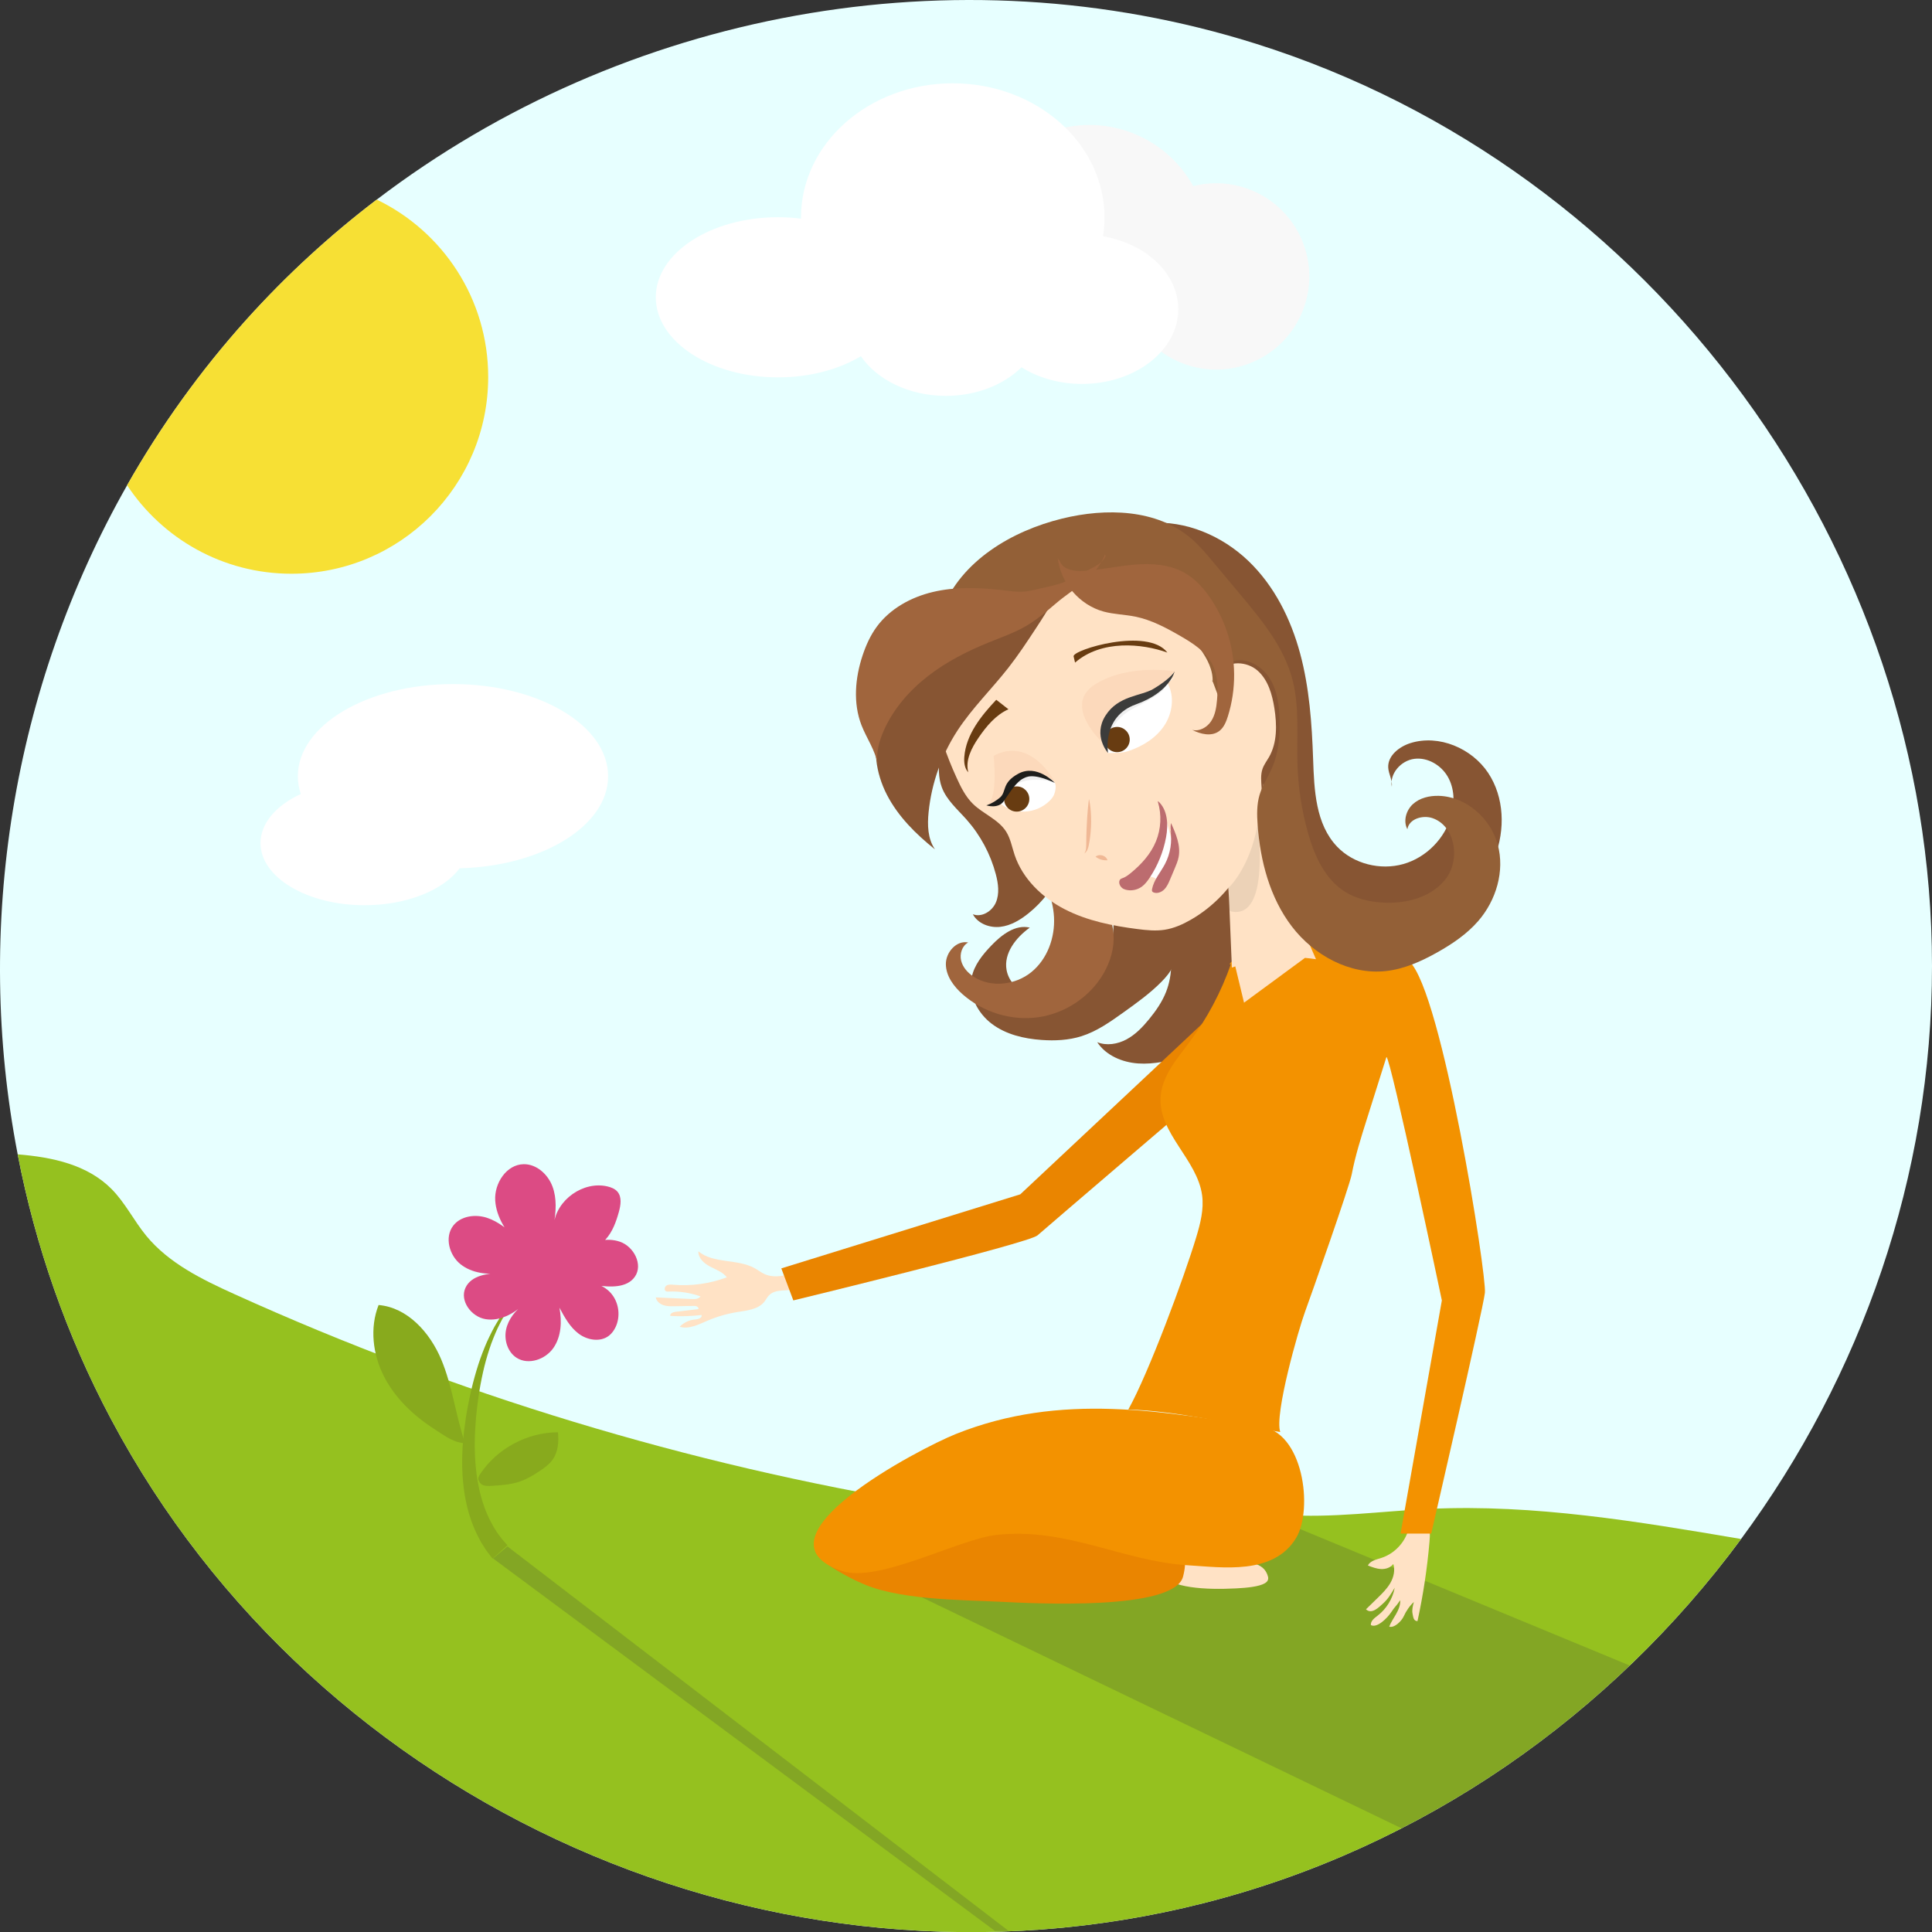 <?xml version="1.0" encoding="iso-8859-1"?>
<!-- Generator: Adobe Illustrator 19.2.1, SVG Export Plug-In . SVG Version: 6.00 Build 0)  -->
<!DOCTYPE svg PUBLIC "-//W3C//DTD SVG 1.1//EN" "http://www.w3.org/Graphics/SVG/1.1/DTD/svg11.dtd">
<svg version="1.1" xmlns="http://www.w3.org/2000/svg" xmlns:xlink="http://www.w3.org/1999/xlink" x="0px" y="0px"
	 viewBox="0 0 965.206 965.271" style="enable-background:new 0 0 965.206 965.271;" xml:space="preserve">
<rect x="0" y="0" width="965.206" height="965.271" fill="#333333" stroke="none"/>
<g id="March">
	<path style="fill:#E7FFFF;" d="M965.206,482.622c0,104.96-35.25,204.86-95.38,286.25c-64.87,87.8-158.69,154.06-268.45,181.91
		c-213.56,54.19-442.57-47.38-545.91-241.82c-22.34-42.03-37.82-86.65-46.63-132.26c-21.98-113.59-2.66-233.3,54.67-334.28
		c16.68-29.38,36.58-57.17,59.61-82.76c19.94-22.15,41.76-42.17,65.1-59.94c123.35-93.97,288.8-125.22,439.2-77.88
		C826.276,84.442,965.206,274.262,965.206,482.622z"/>
	<path style="fill:#95C11F;" d="M869.826,768.872c-16.69,22.59-35.3,43.76-55.61,63.21c-33.67,32.26-72,59.81-114,81.33
		c-31.08,15.94-64.16,28.57-98.84,37.37c-213.56,54.19-442.57-47.38-545.91-241.82c-22.34-42.03-37.82-86.65-46.63-132.26
		c17.46,1.4,34.87,5.18,46.92,17.34c6.81,6.89,11.14,15.81,17.28,23.3c11.32,13.8,27.98,21.9,44.23,29.26
		c109.92,49.81,226.39,85.14,345.46,104.79c15.83,2.61,31.83,4.95,47.86,4.14c18.97-0.97,37.54-6.34,56.52-6.98
		c20.9-0.71,41.48,4.34,62.25,7.02h0.02c3.89,0.51,7.8,0.93,11.71,1.21c24.44,1.76,48.9-1.84,73.38-2.97
		c52.07-2.41,103.93,6.33,155.32,15.05C869.796,768.862,869.816,768.862,869.826,768.872z"/>
	<path style="fill:#3C3C3B;fill-opacity:0.2;" d="M814.216,832.082c-33.67,32.26-72,59.81-114,81.33l-239.81-115.46l168.95-42.38
		h0.02L814.216,832.082z"/>
	<g>
		<path style="fill:#875533;" d="M554.254,436.14c2.071,15.469,4.049,31.763-1.808,46.23c-1.658,4.096-3.986,8.023-7.389,10.841
			c-4.151,3.437-9.576,4.962-14.925,5.608c-5.619,0.679-11.494,0.451-16.68-1.817c-5.186-2.268-9.58-6.836-10.582-12.407
			c-1.504-8.361,4.691-16.209,11.593-21.163c-7.181-1.72-14.043,3.568-19.155,8.896c-4.415,4.601-8.655,9.807-9.887,16.063
			c-1.71,8.682,2.991,17.751,10.05,23.087c7.059,5.336,16.071,7.45,24.898,8.073c6.687,0.472,13.511,0.151,19.903-1.867
			c7.733-2.442,14.472-7.232,21.068-11.95c6.607-4.726,13.251-9.483,18.947-15.275c2.236-2.273,4.347-4.745,5.648-7.656
			c2.151-4.814,1.886-10.337,1.216-15.567c-1.09-8.501-3.408-17.357-9.534-23.35c-5.432-5.314-13.051-7.607-20.351-9.72
			c-0.946-0.274-2.001-0.539-2.881-0.096s-1.173,1.944-0.277,2.353"/>
		<path style="fill:#875533;" d="M469.253,378.16c-0.342,5.093-0.515,10.356,1.258,15.143c2.363,6.382,7.807,11.007,12.326,16.096
			c6.935,7.808,12.002,17.263,14.664,27.361c1.218,4.621,1.908,9.672,0.044,14.073s-7.071,7.666-11.516,5.912
			c2.505,4.705,8.378,6.892,13.675,6.298c5.297-0.594,10.07-3.483,14.216-6.834c6.919-5.593,12.711-12.848,15.42-21.322
			c1.725-5.395,2.164-11.13,2.014-16.793c-0.398-14.986-5.031-30.041-14.257-41.857c-4.701-6.021-10.842-11.311-18.265-13.119
			c-5.053-1.231-11.059-1.098-14.405-5.079c-2.139-2.544-2.517-6.145-2.195-9.453c-7.249,9.96-11.733,21.912-12.824,34.183"/>
		<path style="fill:#A0653D;" d="M514.922,430.125c6.476,8.003,11.096,17.779,11.646,28.059c0.55,10.281-3.351,21.02-11.35,27.502
			c-7.999,6.482-20.173,7.89-28.794,2.262c-2.916-1.904-5.444-4.665-6.256-8.051c-0.812-3.386,0.474-7.392,3.54-9.042
			c-5.823-1.217-11.221,4.886-11.166,10.834c0.055,5.948,3.974,11.191,8.444,15.115c10.192,8.948,24.331,13.308,37.757,11.388
			c13.426-1.92,25.862-10.168,32.624-21.925c3.356-5.835,5.353-12.564,4.955-19.284c-0.356-6.011-2.584-11.756-5.232-17.164
			c-3.299-6.739-7.445-13.303-13.508-17.723c-6.064-4.419-14.374-6.338-21.237-3.304c-0.412,0.182-0.871,0.454-0.917,0.902
			c-0.046,0.448,0.73,0.758,0.838,0.321"/>
		<path style="fill:#875533;" d="M573.799,442.58c3.841,8.352,7.706,16.773,9.804,25.723c2.098,8.95,2.332,18.576-1.007,27.141
			c-1.966,5.042-5.097,9.55-8.526,13.737c-3.212,3.921-6.796,7.672-11.259,10.075s-9.954,3.311-14.653,1.409
			c4.37,6.65,12.499,10.072,20.437,10.622c7.938,0.55,15.82-1.383,23.509-3.431c5.706-1.52,11.454-3.137,16.619-6
			c13.616-7.547,21.354-22.811,24.468-38.064c2.613-12.799,2.436-26.508-2.823-38.465c-1.58-3.591-3.634-7.031-6.476-9.735
			c-5.109-4.86-12.273-6.913-19.26-7.86c-5.959-0.808-12.155-0.914-17.847,1.025c-5.692,1.939-10.832,6.193-12.659,11.921
			c-0.271,0.848-0.217,2.12,0.667,2.229"/>
		<path style="fill:#875533;" d="M574.341,261.309c18.131-1.431,36.268,6.439,49.279,18.873s21.258,29.043,25.899,46.247
			c4.641,17.204,5.884,35.1,6.501,52.884c0.535,15.426,1.226,32.42,12.01,43.687c8.215,8.583,21.561,11.941,33.101,8.655
			s20.859-12.921,23.95-24.283c1.739-6.394,1.54-13.508-1.758-19.285c-3.298-5.777-10.052-9.848-16.758-8.979
			c-6.705,0.869-12.432,7.433-11.233,13.944c0.431-3.23-1.605-6.301-1.788-9.554c-0.332-5.882,5.398-10.47,11.135-12.264
			c14.202-4.441,30.625,2.63,38.762,14.851c8.138,12.221,8.596,28.393,3.328,42.038c-6.419,16.627-21.104,29.981-38.523,35.033
			c-25.462,7.384-53.813-3.207-72.645-21.525c-4.665-4.538-8.887-9.547-12.196-15.11c-9.712-16.325-10.917-36.143-9.908-55.005
			c1.009-18.862,3.977-37.796,1.667-56.548c-2.31-18.752-10.987-37.971-27.675-47.473c-3.862-2.199-8.044-3.819-12.309-5.121"/>
		<path style="fill:#FFE2C5;" d="M470.78,320.99c-9.789,21.18-2.604,46.178,7.051,67.419c2.137,4.702,4.46,9.449,8.127,13.086
			c5.191,5.148,12.815,7.813,16.707,14.001c2.2,3.497,2.91,7.693,4.222,11.611c4.015,11.991,13.847,21.402,25.096,27.178
			c11.249,5.776,23.88,8.284,36.424,9.878c4.451,0.565,8.975,1.023,13.409,0.339c4.643-0.716,9.015-2.662,13.091-4.998
			c22.751-13.034,37.037-39.571,35.391-65.739c-0.205-3.266-0.623-6.646,0.469-9.73c0.747-2.108,2.147-3.91,3.25-5.855
			c4.105-7.236,3.942-16.117,2.655-24.337c-1.085-6.923-3.139-14.165-8.39-18.806c-5.25-4.641-14.526-5.234-18.668,0.418
			c0.805-2.581-0.916-5.206-2.545-7.363c-5.012-6.639-10.025-13.278-15.037-19.916c-2.06-2.729-4.135-5.474-6.649-7.791
			c-5.634-5.192-13.118-7.909-20.587-9.616c-33.494-7.651-70.705,4-93.854,29.388c-1.326,1.455-2.661,3.626-1.505,5.22"/>
		<path style="fill:#FFFFFF;" d="M582.295,408.669c0,0-4.366,24.5-11.16,29.167c0,0,5.206-0.667,7.539,2.167
			c0,0,9.149-10.167,8.158-14.667S582.295,408.669,582.295,408.669z"/>
		<g>
			<path style="fill:#F0B895;" d="M544.054,399.172c0,0,0.43,1.71,0.712,4.307c0.15,1.297,0.264,2.815,0.315,4.443
				c0.015,0.813,0.055,1.655,0.035,2.51c-0.021,0.854-0.042,1.722-0.062,2.59c-0.059,0.866-0.117,1.732-0.175,2.585
				c-0.051,0.853-0.173,1.688-0.262,2.496c-0.199,1.622-0.444,3.106-0.727,4.407c-0.271,1.311-0.753,2.404-1.258,3.025
				c-0.237,0.322-0.491,0.515-0.646,0.65c-0.168,0.121-0.258,0.185-0.258,0.185s0.059-0.091,0.17-0.263
				c0.099-0.178,0.235-0.439,0.359-0.782c0.258-0.688,0.388-1.704,0.402-2.965c-0.001-1.272,0.016-2.796,0.062-4.401
				c0.034-0.804,0.027-1.637,0.077-2.48c0.033-0.844,0.067-1.701,0.1-2.557c0.046-0.856,0.091-1.713,0.136-2.556
				c0.029-0.844,0.11-1.673,0.151-2.477c0.102-1.607,0.219-3.109,0.347-4.4c0.113-1.292,0.246-2.368,0.345-3.126
				C543.977,399.606,544.054,399.172,544.054,399.172z"/>
		</g>
		<path style="fill:#F0B895;fill-opacity:0.2;" d="M550.527,370.676c0,0-20.086-18.548-3.191-28.923s39.496-6.333,39.496-6.333
			l-10.241,10.875C576.591,346.294,569.964,362.932,550.527,370.676z"/>
		<g>
			<path style="fill:#F0B895;" d="M547.336,427.997c0,0,0.37-0.379,1.03-0.588c0.645-0.245,1.548-0.274,2.386-0.028
				c0.837,0.25,1.579,0.767,1.984,1.326c0.428,0.53,0.539,1.058,0.539,1.058s-0.135,0.021-0.343,0.032
				c-0.207,0.009-0.49,0.018-0.794-0.003c-0.624-0.02-1.329-0.143-2.002-0.343c-0.672-0.203-1.33-0.486-1.864-0.81
				c-0.27-0.149-0.484-0.31-0.665-0.43C547.435,428.087,547.336,427.997,547.336,427.997z"/>
		</g>
		<path style="fill:#BC6C6F;" d="M578.456,400.555c1.952,6.441,1.609,13.553-0.953,19.777c-2.576,6.259-7.207,11.402-12.47,15.732
			c-1.425,1.172-2.955,2.296-4.716,2.845c-1.487,0.464-1.676,2.954,0.155,4.607c0.532,0.48,1.204,0.782,1.896,0.97
			c2.684,0.728,5.655,0.169,7.922-1.419c1.646-1.153,2.886-2.791,4.004-4.461c4.1-6.128,6.932-13.1,8.265-20.351
			c1.164-6.332,0.824-13.75-4.004-18.008"/>
		<path style="fill:#FFE2C5;" d="M596.331,778.223c8.318-0.233,16.804,0.305,24.35,1.546c2.366,0.389,4.672,0.854,6.504,1.504
			c3.892,1.382,5.155,3.401,5.937,5.316c0.6,1.469,0.956,3.059-1.15,4.349c-2.773,1.698-8.859,2.325-14.414,2.604
			c-7.648,0.384-15.702,0.38-22.802-0.681s-13.043-3.353-13.61-6.035c-0.376-1.777,1.559-3.515,3.924-5.094
			c1.433-0.957,3.092-1.906,5.529-2.573s5.804-1.011,8.712-0.636"/>
		<path style="fill:#FFE2C5;" d="M398.614,635.377c-5.458,1.755-11.538,3.485-16.748,1.091c-1.677-0.771-3.144-1.929-4.752-2.836
			c-8.647-4.875-20.563-2.15-28.208-8.482c-0.159,3.361,2.816,6.02,5.791,7.591c2.976,1.571,6.368,2.723,8.428,5.383
			c-8.518,3.214-17.76,4.494-26.831,3.716c-1.155-0.099-2.414-0.206-3.379,0.435c-0.965,0.642-1.199,2.372-0.143,2.848
			c0.355,0.16,0.76,0.141,1.149,0.124c5.433-0.233,10.909,0.592,16.032,2.416c-0.888,1.324-2.775,1.392-4.367,1.32
			c-5.987-0.271-11.973-0.542-17.96-0.813c0.335,1.842,1.951,3.24,3.719,3.856c1.768,0.616,3.685,0.592,5.557,0.561
			c3.364-0.056,6.727-0.112,10.091-0.168c1.047-0.017,2.54,0.921,1.763,1.624c-3.757,0.444-7.514,0.889-11.271,1.333
			c-1.244,0.147-2.89,0.826-2.592,2.043c5.184,0.303,10.395,0.15,15.552-0.458c0.621,1.4-1.626,2.138-3.153,2.247
			c-2.902,0.207-5.71,1.53-7.716,3.636c4.599,1.353,9.338-1.095,13.743-2.987c4.821-2.072,9.9-3.544,15.082-4.374
			c4.877-0.781,10.424-1.297,13.481-5.177c0.785-0.997,1.349-2.165,2.22-3.088c3.363-3.565,9.263-1.997,14.014-3.2
			c0.812-0.206,1.699-0.593,1.967-1.387c0.236-0.7-0.098-1.451-0.424-2.114c-0.584-1.185-1.168-2.37-1.752-3.554"/>
		<path style="fill:#BC6C6F;" d="M584.706,414.702c0.98,5.734,0.021,11.783-2.687,16.932c-2.195,4.175-5.539,7.881-6.46,12.508
			c-0.084,0.424-0.137,0.9,0.108,1.255c0.164,0.237,0.435,0.377,0.705,0.477c1.822,0.67,3.924-0.164,5.29-1.544
			s2.152-3.215,2.908-5.003c0.767-1.816,1.534-3.632,2.301-5.449c0.786-1.86,1.576-3.737,1.957-5.72
			c1.113-5.797-1.376-11.614-3.807-16.994c-0.372,1.821-0.264,3.737,0.31,5.505"/>
		<path style="fill:#F0B895;fill-opacity:0.2;" d="M526.691,390.195c0,0-11.787-22.477-30.287-12.588c0,0,2.517,22.271-3.648,24.729
			c0,0,3.891-1.292,15.176-5.667C519.216,392.294,526.691,390.195,526.691,390.195z"/>
		<path style="fill:#FFFFFF;" d="M583.312,341.325c3.612,6.542,2.461,15.036-1.697,21.245c-4.158,6.209-10.896,10.33-17.987,12.686
			c-3.002,0.997-6.898,0.91-10.06,0.926c-0.084-0.167-1.059-1.804-1.08-1.989c-1.019-9.069,2.645-19.04,10.528-23.639
			c2.902-1.693,6.185-2.592,9.294-3.865c5.19-2.127,9.878-5.292,14.523-8.435"/>
		<path style="fill:#FFE2C5;" d="M704.069,762.363c-1.309,7.278-6.847,13.636-13.877,15.931c-2.546,0.831-5.589,1.415-6.823,3.792
			c2.134,0.835,4.315,1.68,6.604,1.783c2.289,0.103,4.745-0.668,6.098-2.516c1.001,3.135,0.181,6.624-1.457,9.479
			c-1.638,2.855-4.024,5.193-6.379,7.492c-1.936,1.89-3.872,3.779-5.809,5.669c2.873,2.692,6.373-0.935,8.734-3.09
			c2.36-2.154,4.014-4.956,5.631-7.712c-1,5.468-4.087,10.528-8.491,13.921c-1.625,1.252-3.639,2.719-3.428,4.759
			c3.08,1.699,8.27-3.551,10.202-6.491c1.931-2.94,2.136-2.486,4.459-5.944c0.258,5.094-4.065,9.211-5.493,13.23
			c2.556,0.788,6.206-2.806,7.288-5.253s3.009-5.297,5.022-7.058c-0.513,1.881-1.031,3.843-0.663,5.758s0.526,3.757,2.476,3.783
			c2.858-13.132,4.867-26.45,6.01-39.841c0.263-3.08,0.427-6.397-1.197-9.027c-1.349-2.186-3.894-3.868-3.984-6.435
			c-2.914,3.106-5.676,7.586-5.019,11.794"/>
		<path style="fill:#EA8500;" d="M611.841,500.919l-102.118,95.75l-119.382,37l6,16c0,0,117.5-28.5,122-32.5s87-74.5,87-74.5
			S609.841,498.669,611.841,500.919z"/>
		<path style="fill:#FFFFFF;" d="M494.961,402.652c2.214-0.682,4.204-2.072,5.607-3.915c2.404-3.159,3.113-7.557,6.167-10.094
			c3.369-2.798,8.312-2.316,12.601-1.425c2.866,0.595,5.966,1.475,7.622,3.889c0.872,1.271,0.259,4.434-0.339,5.854
			c-0.502,1.191-1.335,2.214-2.253,3.123c-3.271,3.24-7.781,5.195-12.382,5.367s-9.244-1.44-12.748-4.426"/>
		<path style="fill:#683C11;" d="M536.358,327.913c-0.688-3.218,37.099-14.776,46.864-1.883
			c-12.561-4.562-32.916-6.527-46.137,4.998"/>
		<path style="fill:#F39200;" d="M704.154,480.383c-2.78-2.592-4.74-2.986-6.082-1.86c-14.779-4.229-30.123-6.483-45.494-6.671
			c7.464-2.051-18.036,0.515-17.238,1.319c-3.087,1.855-6.734,2.933-10.19,3.946c-2.93,0.859-5.973,1.408-8.744,2.69
			c-0.911,0.422-1.879,1.041-2.069,2.027l0.6-0.15c-4.845,13.877-11.815,27.011-20.59,38.803
			c-6.355,8.539-13.992,17.219-14.548,27.849c-0.936,17.91,18.367,31.024,20.762,48.798c0.943,6.995-0.857,14.049-2.888,20.81
			c-6.04,20.106-23.746,67.891-33.972,86.227c25.205,0.769,50.979,7.36,75.895,11.245c-2.993-8.887,9.117-51.133,12.34-59.939
			c3.318-9.067,22.173-62.554,23.374-68.81c1.771-9.228,4.604-18.213,7.432-27.174c3.305-10.476,6.61-20.952,9.915-31.428
			c2.101,0.259,27.682,121.606,27.682,121.606l-20.643,116.5h15.322c0,0,25.821-111.6,26.821-120.3
			C742.841,637.169,720.467,495.596,704.154,480.383z"/>
		<path style="fill:#EFEFEF;" d="M553.567,376.181c0,0-2.81-14.429,13.107-22.512c15.917-8.083,15.502-10.113,15.621-11.917
			c0,0-11.548,6.294-20.704,10.789c-1.191,0.585-5.469,3.065-7.281,8.534c-0.823,2.482-1.15,6.302-1.34,8.91
			c-0.073,0.999-0.139,1.999-0.198,3c-0.068,1.16,0.024,2.592,1.072,3.094"/>
		<path style="fill:#683C11;" d="M497.72,349.6c-7.599,8.072-15.063,17.383-15.954,28.433c-0.222,2.756,0.082,5.788,1.973,7.805
			c-1.58-6.023,1.652-12.198,5.165-17.339c3.916-5.731,8.574-11.308,14.904-14.156"/>
		<path style="fill:#EFEFEF;" d="M525.429,390.422c0,0-13.588-3.253-19.421,2.914c0,0,0.083-4.5,4.333-5.833
			C514.591,386.169,520.933,388.009,525.429,390.422z"/>
		<circle style="fill:#683C11;" cx="558.098" cy="369.472" r="6.302"/>
		<path style="fill:#3C3C3B;" d="M553.567,376.181c0,0-7.69-8.512-1.291-18.637s17.75-9.711,23.94-13.375
			c7.704-4.561,10.358-8.125,10.616-8.75c0,0-2.241,10.375-19.366,16.5S553.567,376.181,553.567,376.181z"/>
		<path style="fill:#FFE2C5;" d="M651.942,478.551c1.845,0.16,3.684,0.378,5.515,0.661c-11.742-26.253-20.326-53.917-25.508-82.205
			l-0.867-5.758c0.562,4.183-1.17,8.388-3.645,11.807c-2.475,3.419-5.672,6.237-8.572,9.304c-3.32,3.511-6.26,7.359-9.192,11.199
			c-0.28,0.366-0.569,0.755-0.631,1.211c-0.068,0.499,0.146,0.988,0.349,1.449c1.483,3.374,2.595,6.911,3.311,10.526
			c1.007,5.088,1.225,10.294,1.441,15.476c0.432,10.389,0.864,20.779,1.296,31.168c0.561-0.206,1.127-0.396,1.693-0.59l4.376,18.121
			L651.942,478.551z"/>
		<circle style="fill:#683C11;" cx="507.931" cy="399.172" r="6.302"/>
		<path style="fill:#1D1D1B;" d="M526.957,391.106c0,0-8.95-9.603-18.2-4.582c-8.509,4.619-5.75,9.063-9.25,11.979
			s-6.67,3.833-6.752,3.833s5.888,1.993,8.721-2.091c2.833-4.083,6.271-9.717,9.739-11.326
			C512.565,388.293,515.591,385.838,526.957,391.106z"/>
		<path style="fill:#936037;" d="M605.809,340.821c0.329-5.969-2.628-11.628-6.098-16.495
			c-15.583-21.855-43.632-33.788-70.319-30.921s-51.183,19.989-64.018,43.563c0.323-11.013,1.3-22.196,5.326-32.452
			c9.529-24.27,34.636-39.242,59.96-45.448c21.887-5.364,47.168-4.758,64.321,9.857c4.057,3.457,7.5,7.566,10.921,11.653
			c4.55,5.436,9.1,10.872,13.65,16.309c10.726,12.814,21.748,26.185,26.067,42.327c3.755,14.034,2.083,28.861,2.603,43.379
			c0.404,11.289,2.157,22.528,5.209,33.404c3.205,11.421,8.416,23.143,18.449,29.472c5.694,3.591,12.49,5.113,19.212,5.473
			c11.788,0.63,24.693-2.83,31.59-12.411s4.237-25.812-6.891-29.753c-4.963-1.758-11.881,0.285-12.683,5.489
			c-2.185-4.072-0.63-9.454,2.789-12.563c3.42-3.109,8.268-4.229,12.888-4.109c13.658,0.356,25.882,11.2,29.468,24.383
			c3.586,13.184-0.781,27.822-9.736,38.14c-5.662,6.523-12.938,11.448-20.47,15.678c-8.009,4.498-16.59,8.35-25.722,9.339
			c-18.008,1.95-35.96-7.903-46.948-22.302c-10.988-14.399-15.776-32.712-17.081-50.778c-0.36-4.988-0.463-10.093,0.958-14.887
			c1.444-4.871,4.379-9.151,6.371-13.825c3.226-7.566,3.902-15.985,3.64-24.206c-0.217-6.79-1.12-13.785-4.573-19.635
			c-3.454-5.85-9.976-10.306-16.731-9.582c-2.311,0.248-4.67,1.17-6.06,3.034c-1.098,1.472-1.473,3.351-1.699,5.173
			c-0.936,7.561,0.238,15.373,3.355,22.325c-2.765-6.901-5.431-13.843-7.996-20.821"/>
		<path style="fill:#875533;" d="M514.037,297.363c-3.768,3.369-8.1,6.108-12.096,9.231c-5.991,4.682-11.225,10.266-17.135,15.051
			c-7.904,6.399-16.912,11.285-25.156,17.24c-8.244,5.955-15.943,13.312-19.652,22.781c-4.452,11.365-2.495,24.537,3.093,35.389
			c5.587,10.852,14.478,19.661,24.012,27.281c-3.668-5.281-3.831-12.21-3.181-18.607c1.474-14.505,6.484-28.637,14.474-40.832
			c7.322-11.176,16.988-20.595,25.236-31.106c4.98-6.346,9.437-13.083,13.863-19.827c3.257-4.963,6.511-9.953,9.195-15.242
			C522.432,298.713,518.19,298.281,514.037,297.363z"/>
		<path style="fill:#A0653D;" d="M551.816,277.722c-5.819,12.337-14.253,15.151-24.618,24.019
			c-4.56,3.902-9.158,7.814-14.331,10.857c-5.874,3.455-12.356,5.71-18.674,8.264c-10.844,4.383-21.379,9.739-30.613,16.919
			c-9.234,7.18-17.151,16.266-21.941,26.937c-2.393,5.332-4.005,11.21-3.225,17.002c-1.13-6.937-5.492-12.864-8.03-19.418
			c-4.286-11.068-3.183-23.631,0.565-34.892c1.686-5.067,3.909-9.998,7.07-14.302c6.656-9.062,17.15-14.793,28.094-17.373
			c10.943-2.58,22.373-2.252,33.548-1.015c7.421,0.822,10.714,1.652,17.942-0.222c3.721-0.965,11.504-2.341,14.934-4.077
			c3.973-2.011,7.947-4.022,11.92-6.033c2.968-1.502,6.113-3.173,7.684-6.105c0.164-0.306,0.291-0.729,0.035-0.964
			C551.919,277.083,551.474,277.66,551.816,277.722"/>
		<path style="fill:#A0653D;" d="M528.46,278.886c1.406,12.34,10.87,23.37,22.853,26.635c5.165,1.407,10.6,1.468,15.846,2.532
			c8.076,1.637,15.474,5.596,22.606,9.724c6.215,3.597,12.634,7.678,15.895,14.075c2.741,5.378,2.866,11.698,2.367,17.713
			c-0.309,3.724-0.885,7.569-2.929,10.697s-5.925,5.337-9.532,4.364c4.212,2.163,9.634,3.459,13.456,0.664
			c2.344-1.714,3.512-4.582,4.388-7.351c4.313-13.636,4.188-28.637-0.354-42.198c-1.813-5.414-4.309-10.597-7.375-15.413
			c-3.617-5.681-8.158-10.96-14.042-14.237c-7.468-4.159-16.426-4.735-24.943-4.007s-16.909,2.656-25.444,3.138
			c-4.513,0.255-10.061-0.551-11.734-4.75"/>
		<path style="opacity:0.1;fill:#3C3C3B;" d="M613.644,443.611c0,0,10.427-9.132,14.651-31.555c0,0,6.72,47.887-13.454,43.239
			C613.212,454.919,614.506,446.794,613.644,443.611z"/>
		<path style="fill:#EA8500;" d="M410.939,771.357c-15.182,4.15,22.527,21.154,17.998,18.874c18.246,9.188,50.993,9,71.13,10.008
			c16.697,0.835,86.43,4.541,90.96-12.544c16.512-62.276-170.672-3.602-180.405-14.483"/>
		<path style="fill:#F39200;" d="M634.635,713.639c-53.798-8.632-104.507-18.237-157.102,2.771
			c-17.938,7.165-104.117,52.102-57.168,68.362c18.4,6.372,58.574-15.966,77.724-17.982c35.401-3.728,62.937,13.349,96.005,15.252
			c16.232,0.934,42.177,5.049,53.441-13.7c8.613-14.338,3.667-53.705-18.214-55.716"/>
	</g>
	<path style="fill:#F8F8F8;" d="M596.118,92.981c-14.004-25.355-44.856-37.252-72.75-26.721
		c-30.612,11.557-46.06,45.742-34.503,76.354c11.557,30.612,45.742,46.06,76.354,34.503c3.701-1.397,7.175-3.132,10.412-5.144
		c12.542,11.804,31.173,16.165,48.372,9.672c24.051-9.08,36.188-35.938,27.109-59.989C642.655,99.258,618.783,87.203,596.118,92.981
		z"/>
	<g>
		<g>
			<path style="fill:#88AA1D;" d="M262.514,643.373c0,0-0.382,0.406-1.098,1.167c-0.711,0.763-1.799,1.851-3.002,3.377
				c-1.265,1.468-2.66,3.376-4.176,5.605c-1.479,2.257-3.062,4.856-4.531,7.825c-1.54,2.931-2.887,6.264-4.235,9.796
				c-1.263,3.572-2.451,7.383-3.451,11.39c-0.982,4.011-1.839,8.192-2.538,12.472c-0.323,2.146-0.663,4.304-0.923,6.486
				l-0.209,1.634l-0.175,1.626l-0.349,3.323c-0.348,4.337-0.638,8.722-0.632,13.016c-0.031,1.074,0.004,2.141,0.028,3.201
				c0.031,1.061,0.031,2.117,0.087,3.162c0.148,2.086,0.21,4.153,0.467,6.158c0.353,4.034,1.091,7.851,1.863,11.421
				c0.453,1.767,0.902,3.48,1.396,5.11c0.274,0.804,0.543,1.595,0.808,2.371c0.258,0.777,0.512,1.539,0.836,2.251
				c1.153,2.914,2.432,5.459,3.674,7.632c0.652,1.064,1.263,2.06,1.827,2.981c0.637,0.865,1.222,1.659,1.75,2.377
				c0.262,0.359,0.51,0.698,0.743,1.018c0.261,0.296,0.506,0.575,0.734,0.833c0.454,0.517,0.84,0.956,1.153,1.312
				c0.622,0.713,0.954,1.093,0.954,1.093l-7.474,6.644c0,0-0.37-0.484-1.064-1.393c-0.345-0.454-0.771-1.014-1.271-1.672
				c-0.248-0.33-0.515-0.684-0.8-1.062c-0.253-0.399-0.522-0.823-0.807-1.271c-0.564-0.896-1.189-1.888-1.869-2.969
				c-0.587-1.126-1.222-2.344-1.9-3.646c-1.271-2.634-2.533-5.676-3.605-9.064c-0.306-0.837-0.534-1.711-0.764-2.602
				c-0.234-0.889-0.472-1.794-0.714-2.715c-0.423-1.85-0.787-3.774-1.144-5.747c-0.576-3.961-1.07-8.141-1.148-12.453
				c-0.12-2.156-0.037-4.34-0.036-6.548c0.019-1.104,0.095-2.209,0.141-3.321c0.053-1.112,0.096-2.229,0.206-3.344
				c0.31-4.473,0.922-8.958,1.608-13.468l0.581-3.291l0.3-1.675l0.33-1.652c0.42-2.203,0.922-4.385,1.406-6.548
				c1.02-4.32,2.196-8.532,3.487-12.557c1.309-4.021,2.798-7.834,4.342-11.384c1.631-3.515,3.24-6.805,5.016-9.679
				c1.705-2.912,3.497-5.437,5.151-7.61c1.692-2.146,3.228-3.964,4.609-5.358c1.319-1.451,2.474-2.454,3.239-3.167
				C262.105,643.751,262.514,643.373,262.514,643.373z"/>
		</g>
		<path style="fill:#DC4B84;" d="M258.472,618.509c-4.608-4.067-9.394-8.237-15.241-10.129c-5.848-1.892-13.09-0.902-16.824,3.98
			c-4.406,5.759-1.972,14.765,3.71,19.269s13.513,5.303,20.713,4.445c-6.967-0.077-15.392,0.983-18.294,7.318
			c-2.985,6.514,2.967,14.481,10.037,15.643c7.07,1.161,14.086-2.663,19.303-7.574c-4.328,3.131-7.945,7.56-9.042,12.788
			c-1.097,5.228,0.774,11.238,5.281,14.105c5.893,3.748,14.327,0.837,18.326-4.888c4-5.725,4.343-13.304,3.045-20.166
			c2.566,4.788,5.264,9.732,9.607,12.994c4.343,3.263,10.832,4.343,15.125,1.015c1.456-1.128,2.554-2.671,3.339-4.338
			c2.441-5.185,1.719-11.712-1.796-16.239c-3.515-4.526-9.661-6.842-15.288-5.76c2.457,0.372,4.915,0.743,7.372,1.115
			c6.912,1.045,15.394,1.461,19.359-4.297c4.136-6.004-0.528-14.986-7.404-17.411c-6.876-2.426-14.54-0.018-20.93,3.492
			c4.891,1.439,10.297-0.924,13.72-4.703c3.423-3.779,5.208-8.742,6.575-13.654c0.95-3.415,1.607-7.477-0.702-10.166
			c-1.23-1.432-3.087-2.163-4.923-2.603c-12.094-2.893-25.613,6.689-26.89,19.058c1.129-6.35,1.616-13.065-0.658-19.101
			c-2.274-6.036-7.93-11.18-14.379-11.083c-8.586,0.129-14.732,9.558-14.207,18.129c0.525,8.571,5.837,16.07,11.571,22.463"/>
		<path style="fill:#88AA1D;" d="M234.104,721.118c-7.208,0.01-10.991-3.222-17.379-7.346
			c-10.274-6.633-19.447-15.379-24.976-26.288c-5.529-10.909-7.097-24.133-2.607-35.509c14.494,1.221,25.68,13.8,31.305,27.214
			c5.625,13.414,7.252,28.159,11.925,41.934"/>
		<path style="fill:#88AA1D;" d="M239.238,739.832c-0.686-1.015-0.047-2.375,0.629-3.396c8.463-12.778,23.562-20.884,38.888-20.877
			c0.472,4.657,0.101,9.656-2.557,13.509c-1.685,2.442-4.149,4.224-6.619,5.867c-3.089,2.054-6.299,3.986-9.804,5.2
			c-4.58,1.586-9.488,1.891-14.326,2.182c-1.574,0.095-3.246,0.168-4.623-0.6c-1.376-0.769-2.212-2.718-1.262-3.976
			c0.582-0.016,1.164-0.033,1.746-0.049"/>
	</g>
	<polygon style="fill:#3C3C3B;fill-opacity:0.2;" points="253.514,772.57 503.931,964.691 497.09,964.691 246.306,778.567 	"/>
	<path style="fill:#F7E034;" d="M243.896,188.332c0,54.29-44.01,98.3-98.3,98.3c-34.31,0-64.51-17.57-82.09-44.21
		c16.68-29.38,36.58-57.17,59.61-82.76c19.94-22.15,41.76-42.17,65.1-59.94C221.156,115.592,243.896,149.312,243.896,188.332z"/>
	<path style="fill:#FFFFFF;" d="M551.051,118.043c0.479-3.048,0.744-6.156,0.744-9.32c0-37.063-33.945-67.108-75.817-67.108
		s-75.817,30.045-75.817,67.108c0,0.171,0.013,0.34,0.014,0.511c-3.714-0.462-7.541-0.713-11.46-0.713
		c-33.739,0-61.09,17.909-61.09,40.002c0,22.092,27.351,40.002,61.09,40.002c15.958,0,30.482-4.011,41.364-10.572
		c8.082,11.788,24.061,19.817,42.461,19.817c15.343,0,28.997-5.587,37.8-14.276c8.26,5.194,18.776,8.311,30.233,8.311
		c26.554,0,48.08-16.714,48.08-37.331C588.654,136.652,572.564,121.757,551.051,118.043z"/>
	<path style="fill:#FFFFFF;" d="M303.806,387.793c0-25.427-34.698-46.04-77.501-46.04s-77.5,20.613-77.5,46.04
		c0,3.039,0.509,6.007,1.455,8.882c-12.232,5.68-20.111,14.547-20.111,24.518c0,17.146,23.271,31.046,51.977,31.046
		c21.2,0,39.423-7.585,47.51-18.456C270.893,432.746,303.806,412.557,303.806,387.793z"/>
</g>
<g id="Livello_1">
</g>
</svg>
